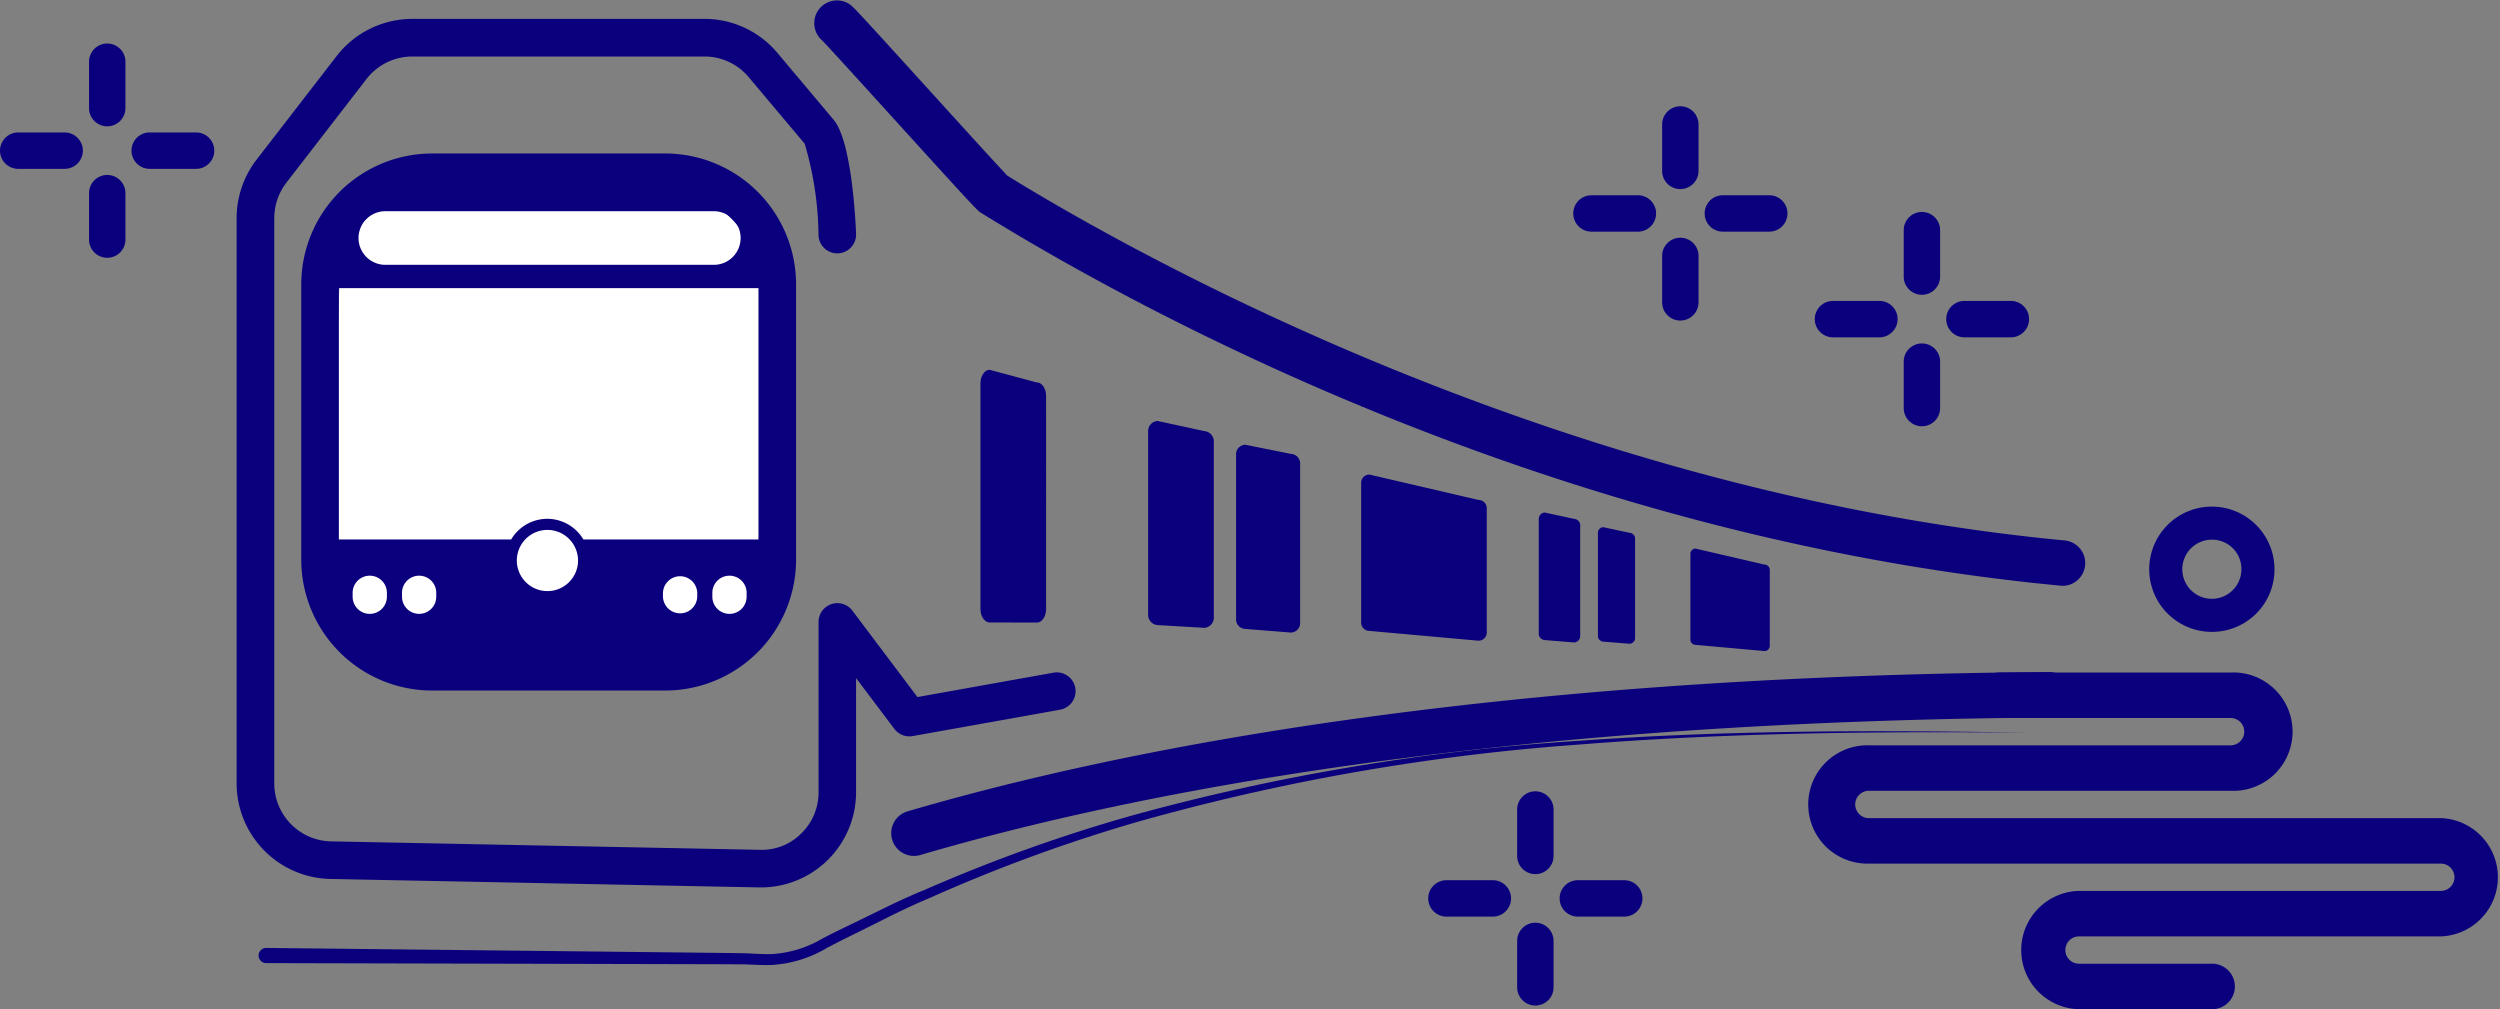 <svg xmlns="http://www.w3.org/2000/svg" width="137.36" height="55.455" viewBox="0 0 137.36 55.455">
  <rect x="0" y="0" width="137.36" height="55.455" fill="#808080" stroke="none"/>
  <g id="Group_1161" data-name="Group 1161" transform="translate(-29.608 -92.272)">
    <path id="Path_538" data-name="Path 538" d="M71.784,126.625H47.512l.861-21.571a1.843,1.843,0,0,1,1.842-1.77H69.789a1.633,1.633,0,0,1,1.632,1.577Z" fill="#fff"/>
    <g id="Group_1123" data-name="Group 1123">
      <path id="Path_539" data-name="Path 539" d="M151.171,126.989a3.441,3.441,0,1,1,3.406-3.441A3.427,3.427,0,0,1,151.171,126.989Zm0-5.064a1.624,1.624,0,1,0,1.589,1.623A1.608,1.608,0,0,0,151.171,121.925Z" fill="#0a007d"/>
      <path id="Path_540" data-name="Path 540" d="M71.42,141.03h-.107l-23.576-.465a5.259,5.259,0,0,1-5.128-5.231V104.25a5.268,5.268,0,0,1,1.091-3.2l4.411-5.708a5.263,5.263,0,0,1,4.139-2.032H68.317a5.223,5.223,0,0,1,4,1.863h0l3.1,3.687c1.058,1.258,1.227,6.219,1.227,6.267a1.033,1.033,0,1,1-2.065,0,18.355,18.355,0,0,0-.757-4.957l-3.083-3.665,0,0a3.161,3.161,0,0,0-2.424-1.128H52.25a3.184,3.184,0,0,0-2.5,1.23l-4.411,5.708a3.184,3.184,0,0,0-.661,1.936v31.083a3.184,3.184,0,0,0,3.1,3.166l23.576.464a3.054,3.054,0,0,0,2.279-.9,3.141,3.141,0,0,0,.95-2.261v-9.36a1.033,1.033,0,0,1,1.858-.621l3.574,4.749,7.5-1.344a1.033,1.033,0,0,1,.364,2.033l-8.128,1.456a1.037,1.037,0,0,1-1.007-.4l-2.1-2.787v6.27a5.23,5.23,0,0,1-5.228,5.232Zm-5.259-10.817H53.346a7.193,7.193,0,0,1-7.185-7.185V107.89a7.193,7.193,0,0,1,7.185-7.185H66.161a7.194,7.194,0,0,1,7.186,7.185v15.138A7.194,7.194,0,0,1,66.161,130.213ZM53.346,102.771a5.124,5.124,0,0,0-5.119,5.119v15.138a5.124,5.124,0,0,0,5.119,5.119H66.161a5.125,5.125,0,0,0,5.12-5.119V107.89a5.125,5.125,0,0,0-5.12-5.119Z" fill="#0a007d"/>
      <path id="Path_541" data-name="Path 541" d="M87.085,125.725c0,.416-.227.753-.508.753l-2.59-.006c-.281,0-.509-.337-.509-.753V113.345c0-.416.228-.753.509-.753l2.59.694c.281,0,.508.337.508.753Zm9.214.435a.565.565,0,0,1-.509.608l-2.59-.152a.564.564,0,0,1-.508-.608v-10a.564.564,0,0,1,.508-.608l2.59.561a.565.565,0,0,1,.509.608Zm4.744.319a.524.524,0,0,1-.5.549l-2.52-.2a.524.524,0,0,1-.5-.549v-9.024a.524.524,0,0,1,.5-.549l2.52.507a.524.524,0,0,1,.5.549Zm10.254.543a.453.453,0,0,1-.454.453l-5.994-.539a.454.454,0,0,1-.454-.454V118.8a.453.453,0,0,1,.454-.453l5.994,1.394a.454.454,0,0,1,.454.454Zm5.133.169a.355.355,0,0,1-.321.381l-1.634-.132a.354.354,0,0,1-.321-.38v-6.248a.354.354,0,0,1,.321-.38l1.634.351a.354.354,0,0,1,.321.38Zm3.016.112a.318.318,0,0,1-.288.341l-1.467-.118a.317.317,0,0,1-.287-.341v-5.608a.317.317,0,0,1,.287-.341l1.467.314a.318.318,0,0,1,.288.341Zm7.4.454a.287.287,0,0,1-.287.287l-3.788-.341a.286.286,0,0,1-.286-.287V122.7a.286.286,0,0,1,.286-.286l3.788.881a.287.287,0,0,1,.287.287Z" fill="#0a007d"/>
      <path id="Path_542" data-name="Path 542" d="M163.717,137.222H132.291a.75.75,0,0,1,0-1.5h19.914a3.252,3.252,0,1,0,0-6.5h-12.7a1.25,1.25,0,1,0,0,2.5h12.7a.751.751,0,0,1,0,1.5H132.291a3.251,3.251,0,1,0,0,6.5h31.426a.75.75,0,0,1,0,1.5H143.8a3.252,3.252,0,0,0,0,6.5h7.4a1.251,1.251,0,0,0,0-2.5h-7.4a.751.751,0,0,1,0-1.5h19.914a3.252,3.252,0,0,0,0-6.5Z" fill="#0a007d"/>
      <g id="Group_1119" data-name="Group 1119">
        <path id="Path_543" data-name="Path 543" d="M121.932,102.662a1,1,0,0,1-1-1V99.111a1,1,0,0,1,2,0v2.551A1,1,0,0,1,121.932,102.662Z" fill="#0a007d"/>
        <path id="Path_544" data-name="Path 544" d="M121.932,109.884a1,1,0,0,1-1-1v-2.551a1,1,0,0,1,2,0v2.551A1,1,0,0,1,121.932,109.884Z" fill="#0a007d"/>
        <path id="Path_545" data-name="Path 545" d="M126.819,105h-2.551a1,1,0,0,1,0-2h2.551a1,1,0,0,1,0,2Z" fill="#0a007d"/>
        <path id="Path_546" data-name="Path 546" d="M119.6,105h-2.551a1,1,0,0,1,0-2H119.6a1,1,0,0,1,0,2Z" fill="#0a007d"/>
      </g>
      <g id="Group_1120" data-name="Group 1120">
        <path id="Path_547" data-name="Path 547" d="M113.967,140.3a1,1,0,0,1-1-1v-2.551a1,1,0,0,1,2,0V139.3A1,1,0,0,1,113.967,140.3Z" fill="#0a007d"/>
        <path id="Path_548" data-name="Path 548" d="M113.967,147.52a1,1,0,0,1-1-1v-2.55a1,1,0,0,1,2,0v2.55A1,1,0,0,1,113.967,147.52Z" fill="#0a007d"/>
        <path id="Path_549" data-name="Path 549" d="M118.853,142.634H116.3a1,1,0,1,1,0-2h2.551a1,1,0,0,1,0,2Z" fill="#0a007d"/>
        <path id="Path_550" data-name="Path 550" d="M111.631,142.634H109.08a1,1,0,0,1,0-2h2.551a1,1,0,0,1,0,2Z" fill="#0a007d"/>
      </g>
      <g id="Group_1121" data-name="Group 1121">
        <path id="Path_551" data-name="Path 551" d="M35.5,99.213a1,1,0,0,1-1-1v-2.55a1,1,0,0,1,2,0v2.55A1,1,0,0,1,35.5,99.213Z" fill="#0a007d"/>
        <path id="Path_552" data-name="Path 552" d="M35.5,106.436a1,1,0,0,1-1-1v-2.551a1,1,0,0,1,2,0v2.551A1,1,0,0,1,35.5,106.436Z" fill="#0a007d"/>
        <path id="Path_553" data-name="Path 553" d="M40.382,101.549h-2.55a1,1,0,1,1,0-2h2.55a1,1,0,1,1,0,2Z" fill="#0a007d"/>
        <path id="Path_554" data-name="Path 554" d="M33.16,101.549H30.608a1,1,0,1,1,0-2H33.16a1,1,0,0,1,0,2Z" fill="#0a007d"/>
      </g>
      <g id="Group_1122" data-name="Group 1122">
        <path id="Path_555" data-name="Path 555" d="M135.206,108.469a1,1,0,0,1-1-1v-2.551a1,1,0,0,1,2,0v2.551A1,1,0,0,1,135.206,108.469Z" fill="#0a007d"/>
        <path id="Path_556" data-name="Path 556" d="M135.206,115.693a1,1,0,0,1-1-1v-2.551a1,1,0,0,1,2,0v2.551A1,1,0,0,1,135.206,115.693Z" fill="#0a007d"/>
        <path id="Path_557" data-name="Path 557" d="M140.093,110.806h-2.551a1,1,0,0,1,0-2h2.551a1,1,0,0,1,0,2Z" fill="#0a007d"/>
        <path id="Path_558" data-name="Path 558" d="M132.87,110.806h-2.551a1,1,0,0,1,0-2h2.551a1,1,0,0,1,0,2Z" fill="#0a007d"/>
      </g>
      <path id="Path_559" data-name="Path 559" d="M142.933,124.45c-.039,0-.079,0-.12,0-27.942-2.646-50.762-15.195-59.277-20.468-.234-.144-.259-.16-4.674-5.023-1.685-1.857-3.775-4.159-4.1-4.483a1.25,1.25,0,0,1,1.482-2c.224.141.247.156,4.47,4.807,1.7,1.875,3.8,4.184,4.249,4.647,6.678,4.122,30.059,17.382,58.088,20.036a1.25,1.25,0,0,1-.117,2.494Z" fill="#0a007d"/>
      <path id="Path_560" data-name="Path 560" d="M79.823,139.3a1.25,1.25,0,0,1-.351-2.449c11.49-3.372,31.7-7.437,62.709-7.654a1.25,1.25,0,0,1,.017,2.5c-30.722.214-50.685,4.225-62.022,7.552A1.24,1.24,0,0,1,79.823,139.3Z" fill="#0a007d"/>
      <path id="Path_561" data-name="Path 561" d="M66.357,101.977H53.307a5.477,5.477,0,0,0-5.471,5.471v.655H71.828v-.655A5.477,5.477,0,0,0,66.357,101.977Zm2.471,4.846H50.78a1.473,1.473,0,0,1,0-2.946H68.828a1.473,1.473,0,1,1,0,2.946Z" fill="#0a007d"/>
      <path id="Path_562" data-name="Path 562" d="M44.238,144.355l24.683.27,1.554.02c.523.02,1.03.06,1.523.048a6.16,6.16,0,0,0,2.8-.856c.909-.474,1.851-.909,2.775-1.365s1.853-.909,2.811-1.295a88.306,88.306,0,0,1,11.644-4.16,121.313,121.313,0,0,1,24.343-4.044c8.215-.59,16.454-.588,24.681-.444-8.228-.075-16.465-.007-24.666.651a120.984,120.984,0,0,0-24.243,4.238,87.932,87.932,0,0,0-11.549,4.235c-.948.392-1.866.849-2.782,1.311s-1.84.9-2.752,1.382a6.734,6.734,0,0,1-3.042.946c-.536.018-1.056-.021-1.561-.035l-1.532-.007-24.691-.061a.417.417,0,0,1,0-.834Z" fill="#0a007d"/>
      <path id="Path_563" data-name="Path 563" d="M59.678,120.777a2.312,2.312,0,0,0-1.983,1.134H47.227v.687a5.742,5.742,0,0,0,5.736,5.736H66.648a5.743,5.743,0,0,0,5.737-5.736v-.687H61.66A2.313,2.313,0,0,0,59.678,120.777Zm-8.812,4.282a.941.941,0,0,1-1.883,0v-.215a.941.941,0,0,1,1.883,0Zm2.712,0a.941.941,0,1,1-1.882,0v-.215a.941.941,0,1,1,1.882,0Zm7.515-1.071a1.681,1.681,0,1,1,.238-1.264A1.663,1.663,0,0,1,61.093,123.988Zm7.654.856a.941.941,0,0,1,1.883,0v.215a.941.941,0,0,1-1.883,0Zm-2.713,0a.942.942,0,0,1,1.883,0v.215a.942.942,0,0,1-1.883,0Z" fill="#0a007d"/>
    </g>
  </g>
</svg>
